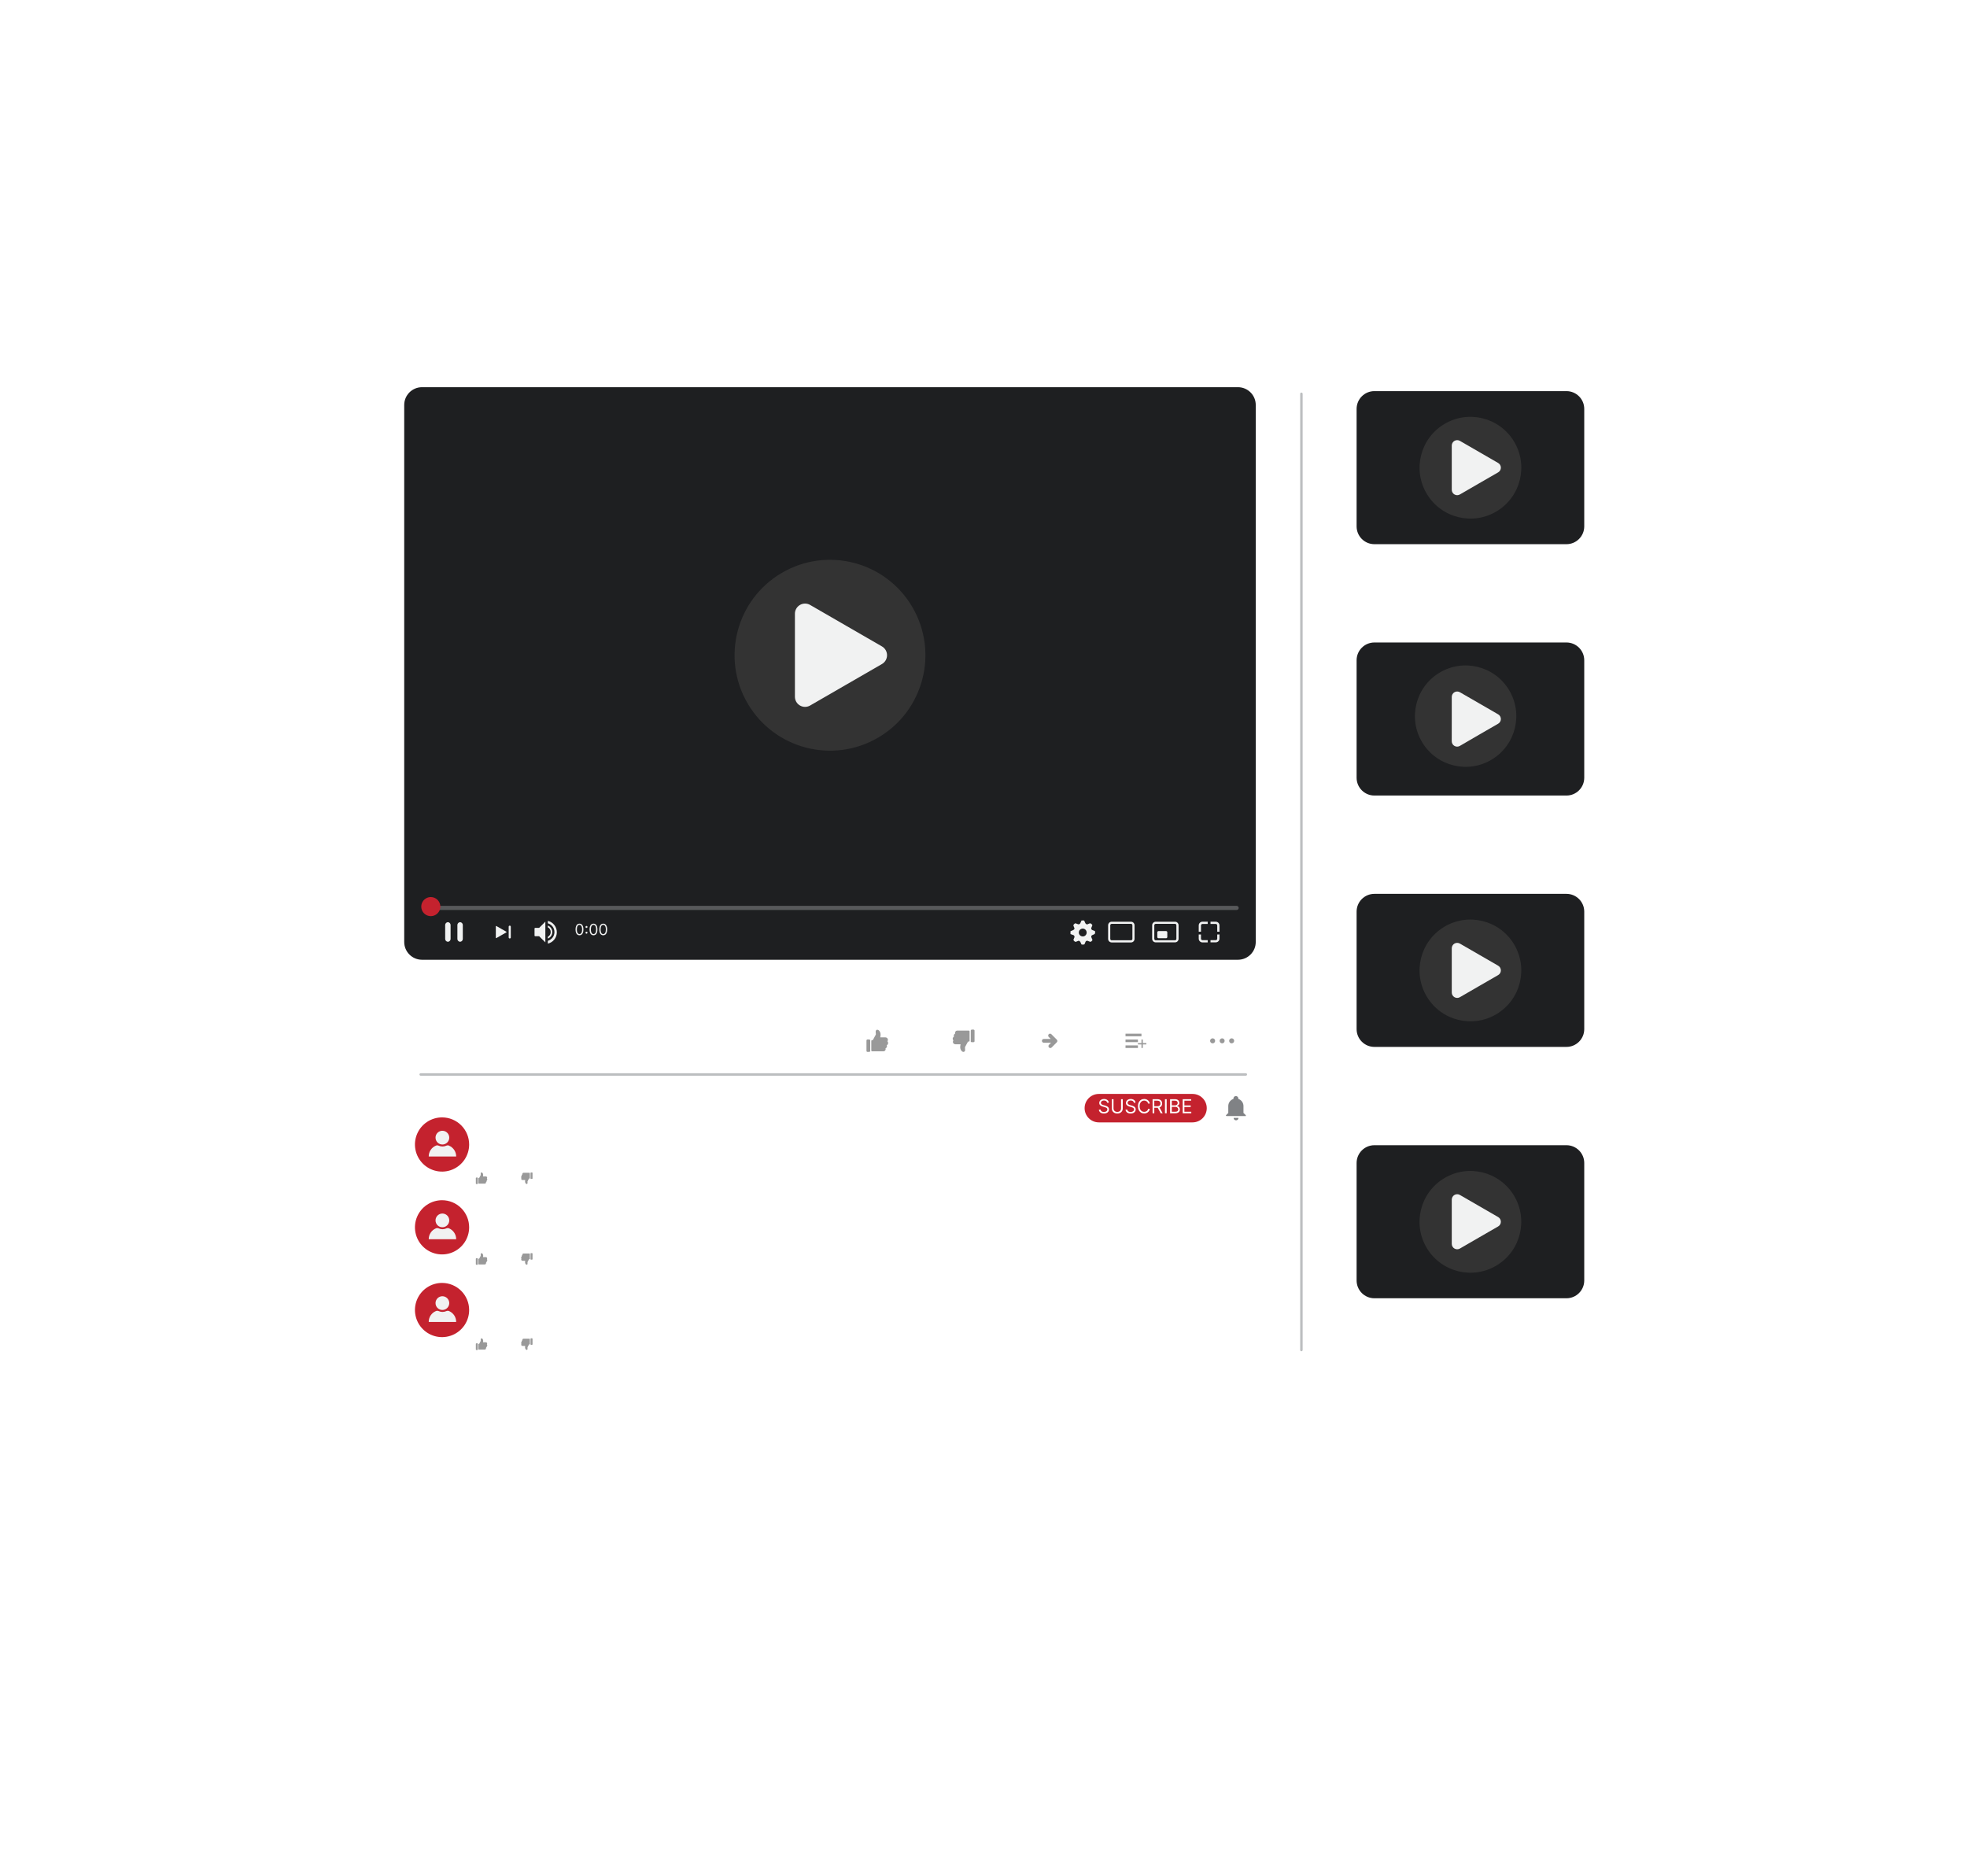 <svg width="691" height="659" viewBox="0 0 691 659" fill="none" xmlns="http://www.w3.org/2000/svg">
<g filter="url(#filter0_bd_2_1214)">
<rect x="87" y="83" width="524" height="485" rx="6" fill="white" fill-opacity="0.17" shape-rendering="crispEdges"/>
<g clip-path="url(#clip0_2_1214)">
<path d="M312 362.34C311.998 362.228 311.975 362.117 311.93 362.014C311.885 361.911 311.821 361.818 311.74 361.74C311.866 361.581 311.93 361.381 311.919 361.179C311.908 360.976 311.823 360.784 311.68 360.64C311.514 360.47 311.287 360.373 311.05 360.37H309.23L309.34 359.61C309.35 359.514 309.35 359.416 309.34 359.32C309.34 358.57 308.83 357.69 308.17 357.69H308.11C307.959 357.728 307.827 357.818 307.737 357.944C307.648 358.071 307.606 358.225 307.62 358.38L307.68 359.18C307.69 359.233 307.69 359.287 307.68 359.34C307.671 359.39 307.65 359.438 307.62 359.48L306.62 361.34H306.34C306.27 361.343 306.204 361.372 306.156 361.422C306.107 361.473 306.08 361.54 306.08 361.61V365C306.08 365.07 306.107 365.137 306.156 365.187C306.204 365.238 306.27 365.267 306.34 365.27H310.34C310.501 365.272 310.658 365.224 310.791 365.132C310.923 365.041 311.024 364.911 311.08 364.76C311.135 364.587 311.135 364.402 311.08 364.23C311.23 364.164 311.358 364.057 311.449 363.92C311.539 363.784 311.588 363.624 311.59 363.46C311.593 363.346 311.569 363.233 311.52 363.13C311.669 363.06 311.793 362.947 311.879 362.807C311.964 362.666 312.006 362.504 312 362.34Z" fill="#999999"/>
<path d="M305.71 361.41C305.698 361.326 305.656 361.249 305.592 361.194C305.527 361.139 305.445 361.109 305.36 361.11H304.74C304.647 361.11 304.558 361.147 304.493 361.212C304.427 361.278 304.39 361.367 304.39 361.46V365.13C304.39 365.223 304.427 365.312 304.493 365.377C304.558 365.443 304.647 365.48 304.74 365.48H305.36C305.453 365.48 305.542 365.443 305.608 365.377C305.673 365.312 305.71 365.223 305.71 365.13V361.41Z" fill="#999999"/>
<path d="M334.67 360.83C334.67 360.942 334.692 361.052 334.735 361.155C334.777 361.258 334.84 361.352 334.92 361.43C334.812 361.583 334.75 361.763 334.74 361.95C334.743 362.172 334.833 362.383 334.99 362.54C335.159 362.704 335.384 362.797 335.62 362.8H337.44L337.32 363.56C337.315 363.657 337.315 363.753 337.32 363.85C337.32 364.6 337.83 365.48 338.48 365.48H338.54C338.692 365.444 338.827 365.355 338.919 365.228C339.011 365.102 339.054 364.946 339.04 364.79L339 364C338.99 363.95 338.99 363.9 339 363.85C339.009 363.796 339.03 363.745 339.06 363.7L340.06 361.84H340.34C340.375 361.84 340.41 361.833 340.443 361.819C340.476 361.806 340.506 361.786 340.531 361.761C340.556 361.736 340.576 361.706 340.589 361.673C340.603 361.641 340.61 361.605 340.61 361.57V358.26C340.61 358.225 340.603 358.189 340.589 358.157C340.576 358.124 340.556 358.094 340.531 358.069C340.506 358.044 340.476 358.024 340.443 358.011C340.41 357.997 340.375 357.99 340.34 357.99H336.29C336.131 357.99 335.975 358.039 335.845 358.131C335.714 358.222 335.615 358.351 335.56 358.5C335.505 358.672 335.505 358.858 335.56 359.03C335.407 359.094 335.276 359.203 335.185 359.342C335.094 359.481 335.047 359.644 335.05 359.81C335.05 359.919 335.07 360.028 335.11 360.13C334.984 360.2 334.877 360.301 334.8 360.424C334.723 360.546 334.679 360.686 334.67 360.83Z" fill="#999999"/>
<path d="M341 361.76C341.012 361.844 341.054 361.92 341.119 361.976C341.183 362.031 341.265 362.061 341.35 362.06H342C342.093 362.06 342.182 362.023 342.247 361.957C342.313 361.892 342.35 361.803 342.35 361.71V358C342.35 357.907 342.313 357.818 342.247 357.752C342.182 357.687 342.093 357.65 342 357.65H341.38C341.287 357.65 341.198 357.687 341.133 357.752C341.067 357.818 341.03 357.907 341.03 358V361.72L341 361.76Z" fill="#999999"/>
<path d="M369.47 363.9L371.25 362.11C371.312 362.048 371.362 361.975 371.396 361.895C371.429 361.814 371.447 361.727 371.447 361.64C371.447 361.552 371.429 361.466 371.396 361.385C371.362 361.304 371.312 361.231 371.25 361.17L369.35 359.27C369.289 359.208 369.215 359.158 369.135 359.124C369.054 359.091 368.967 359.073 368.88 359.073C368.793 359.073 368.706 359.091 368.625 359.124C368.545 359.158 368.471 359.208 368.41 359.27C368.286 359.399 368.218 359.571 368.22 359.75C368.219 359.837 368.235 359.923 368.268 360.004C368.301 360.085 368.349 360.158 368.41 360.22L369.11 360.92H366.77C366.676 360.908 366.58 360.917 366.49 360.945C366.399 360.973 366.315 361.02 366.244 361.083C366.173 361.146 366.116 361.223 366.077 361.31C366.038 361.396 366.018 361.49 366.018 361.585C366.018 361.68 366.038 361.774 366.077 361.86C366.116 361.947 366.173 362.024 366.244 362.087C366.315 362.15 366.399 362.197 366.49 362.225C366.58 362.253 366.676 362.261 366.77 362.25H369.23L368.53 362.95C368.461 363.014 368.406 363.091 368.368 363.177C368.33 363.263 368.311 363.356 368.311 363.45C368.311 363.544 368.33 363.637 368.368 363.723C368.406 363.809 368.461 363.886 368.53 363.95C368.595 364.009 368.67 364.055 368.753 364.084C368.835 364.114 368.923 364.127 369.01 364.122C369.098 364.117 369.184 364.095 369.263 364.057C369.341 364.019 369.412 363.966 369.47 363.9Z" fill="#999999"/>
<path d="M400.99 359.08H395.39V359.99H400.99V359.08Z" fill="#999999"/>
<path d="M399.75 361.13H395.39V362.04H399.75V361.13Z" fill="#999999"/>
<path d="M402.71 362.37H399.75V362.85H402.71V362.37Z" fill="#999999"/>
<path d="M401.47 361.13H400.99V364.09H401.47V361.13Z" fill="#999999"/>
<path d="M399.75 363.19H395.39V364.1H399.75V363.19Z" fill="#999999"/>
<path d="M426.87 361.59C426.87 361.416 426.818 361.246 426.722 361.101C426.625 360.956 426.487 360.844 426.327 360.777C426.166 360.71 425.989 360.693 425.818 360.727C425.647 360.761 425.491 360.845 425.368 360.968C425.245 361.091 425.161 361.248 425.127 361.418C425.093 361.589 425.11 361.766 425.177 361.927C425.243 362.088 425.356 362.225 425.501 362.322C425.646 362.418 425.816 362.47 425.99 362.47C426.106 362.471 426.221 362.449 426.328 362.406C426.436 362.362 426.533 362.297 426.615 362.215C426.697 362.133 426.762 362.036 426.806 361.928C426.849 361.821 426.871 361.706 426.87 361.59Z" fill="#999999"/>
<path d="M430.21 361.59C430.21 361.357 430.117 361.133 429.952 360.968C429.787 360.803 429.563 360.71 429.33 360.71C429.097 360.71 428.873 360.803 428.708 360.968C428.543 361.133 428.45 361.357 428.45 361.59C428.45 361.823 428.543 362.047 428.708 362.212C428.873 362.377 429.097 362.47 429.33 362.47C429.563 362.47 429.787 362.377 429.952 362.212C430.117 362.047 430.21 361.823 430.21 361.59Z" fill="#999999"/>
<path d="M433.56 361.59C433.56 361.416 433.508 361.246 433.412 361.101C433.315 360.956 433.178 360.844 433.017 360.777C432.856 360.71 432.679 360.693 432.508 360.727C432.338 360.761 432.181 360.845 432.058 360.968C431.935 361.091 431.851 361.248 431.817 361.418C431.783 361.589 431.8 361.766 431.867 361.927C431.934 362.088 432.046 362.225 432.191 362.322C432.336 362.418 432.506 362.47 432.68 362.47C432.913 362.47 433.137 362.377 433.302 362.212C433.467 362.047 433.56 361.823 433.56 361.59Z" fill="#999999"/>
<path d="M325.99 357.53H314.69C313.884 357.53 313.23 358.184 313.23 358.99V364.17C313.23 364.976 313.884 365.63 314.69 365.63H325.99C326.796 365.63 327.45 364.976 327.45 364.17V358.99C327.45 358.184 326.796 357.53 325.99 357.53Z" fill="#ffffff"/>
<path d="M356.72 357.53H345.42C344.614 357.53 343.96 358.184 343.96 358.99V364.17C343.96 364.976 344.614 365.63 345.42 365.63H356.72C357.526 365.63 358.18 364.976 358.18 364.17V358.99C358.18 358.184 357.526 357.53 356.72 357.53Z" fill="#ffffff"/>
<path d="M387.45 357.53H376.15C375.344 357.53 374.69 358.184 374.69 358.99V364.17C374.69 364.976 375.344 365.63 376.15 365.63H387.45C388.256 365.63 388.91 364.976 388.91 364.17V358.99C388.91 358.184 388.256 357.53 387.45 357.53Z" fill="#ffffff"/>
<path d="M418.19 357.53H406.89C406.084 357.53 405.43 358.184 405.43 358.99V364.17C405.43 364.976 406.084 365.63 406.89 365.63H418.19C418.996 365.63 419.65 364.976 419.65 364.17V358.99C419.65 358.184 418.996 357.53 418.19 357.53Z" fill="#ffffff"/>
<path d="M437.66 373.83H147.78C147.666 373.83 147.557 373.785 147.476 373.704C147.395 373.623 147.35 373.514 147.35 373.4C147.35 373.286 147.395 373.177 147.476 373.096C147.557 373.015 147.666 372.97 147.78 372.97H437.66C437.774 372.97 437.884 373.015 437.964 373.096C438.045 373.177 438.09 373.286 438.09 373.4C438.09 373.514 438.045 373.623 437.964 373.704C437.884 373.785 437.774 373.83 437.66 373.83Z" fill="#BCBEC0"/>
<path d="M418.94 380.24H386.01C383.254 380.24 381.02 382.474 381.02 385.23V385.24C381.02 387.996 383.254 390.23 386.01 390.23H418.94C421.696 390.23 423.93 387.996 423.93 385.24V385.23C423.93 382.474 421.696 380.24 418.94 380.24Z" fill="#C4222E"/>
<path d="M388.944 383.321C388.915 383.076 388.797 382.886 388.591 382.751C388.385 382.616 388.132 382.548 387.833 382.548C387.614 382.548 387.422 382.584 387.258 382.654C387.095 382.725 386.968 382.823 386.877 382.947C386.786 383.071 386.741 383.211 386.741 383.369C386.741 383.501 386.773 383.615 386.835 383.71C386.9 383.803 386.982 383.881 387.082 383.944C387.182 384.005 387.286 384.056 387.396 384.096C387.505 384.135 387.606 384.166 387.698 384.19L388.2 384.325C388.329 384.359 388.472 384.406 388.63 384.466C388.789 384.525 388.941 384.606 389.086 384.709C389.233 384.811 389.353 384.941 389.448 385.101C389.543 385.26 389.591 385.456 389.591 385.687C389.591 385.955 389.521 386.196 389.381 386.412C389.242 386.628 389.039 386.799 388.772 386.926C388.506 387.053 388.184 387.117 387.804 387.117C387.45 387.117 387.143 387.06 386.884 386.946C386.626 386.831 386.423 386.672 386.275 386.467C386.129 386.263 386.046 386.025 386.027 385.755H386.645C386.661 385.942 386.724 386.096 386.833 386.219C386.944 386.339 387.084 386.43 387.253 386.489C387.424 386.547 387.607 386.576 387.804 386.576C388.032 386.576 388.238 386.539 388.42 386.465C388.601 386.389 388.746 386.285 388.852 386.151C388.958 386.016 389.011 385.858 389.011 385.678C389.011 385.514 388.965 385.38 388.874 385.277C388.782 385.174 388.661 385.09 388.511 385.026C388.362 384.961 388.2 384.905 388.026 384.857L387.417 384.683C387.031 384.572 386.725 384.413 386.5 384.207C386.274 384.001 386.162 383.731 386.162 383.398C386.162 383.121 386.237 382.88 386.386 382.674C386.538 382.466 386.74 382.305 386.995 382.191C387.251 382.075 387.537 382.017 387.852 382.017C388.171 382.017 388.454 382.074 388.702 382.188C388.95 382.301 389.146 382.456 389.291 382.652C389.438 382.848 389.515 383.071 389.523 383.321H388.944ZM393.821 382.085H394.42V385.359C394.42 385.697 394.34 385.999 394.181 386.265C394.023 386.529 393.8 386.737 393.512 386.89C393.224 387.041 392.885 387.117 392.497 387.117C392.11 387.117 391.771 387.041 391.483 386.89C391.195 386.737 390.971 386.529 390.812 386.265C390.654 385.999 390.575 385.697 390.575 385.359V382.085H391.174V385.311C391.174 385.552 391.227 385.767 391.334 385.955C391.44 386.142 391.591 386.289 391.788 386.397C391.986 386.504 392.222 386.557 392.497 386.557C392.773 386.557 393.009 386.504 393.207 386.397C393.405 386.289 393.557 386.142 393.661 385.955C393.768 385.767 393.821 385.552 393.821 385.311V382.085ZM398.32 383.321C398.291 383.076 398.174 382.886 397.968 382.751C397.761 382.616 397.509 382.548 397.209 382.548C396.99 382.548 396.799 382.584 396.635 382.654C396.472 382.725 396.345 382.823 396.253 382.947C396.163 383.071 396.118 383.211 396.118 383.369C396.118 383.501 396.149 383.615 396.212 383.71C396.276 383.803 396.359 383.881 396.458 383.944C396.558 384.005 396.663 384.056 396.772 384.096C396.882 384.135 396.982 384.166 397.074 384.19L397.576 384.325C397.705 384.359 397.848 384.406 398.006 384.466C398.166 384.525 398.318 384.606 398.463 384.709C398.609 384.811 398.73 384.941 398.825 385.101C398.92 385.26 398.967 385.456 398.967 385.687C398.967 385.955 398.897 386.196 398.757 386.412C398.619 386.628 398.416 386.799 398.149 386.926C397.883 387.053 397.56 387.117 397.18 387.117C396.826 387.117 396.519 387.06 396.26 386.946C396.003 386.831 395.8 386.672 395.652 386.467C395.505 386.263 395.422 386.025 395.403 385.755H396.021C396.037 385.942 396.1 386.096 396.21 386.219C396.321 386.339 396.461 386.43 396.63 386.489C396.8 386.547 396.984 386.576 397.18 386.576C397.409 386.576 397.614 386.539 397.796 386.465C397.978 386.389 398.122 386.285 398.228 386.151C398.335 386.016 398.388 385.858 398.388 385.678C398.388 385.514 398.342 385.38 398.25 385.277C398.158 385.174 398.038 385.09 397.888 385.026C397.738 384.961 397.576 384.905 397.402 384.857L396.794 384.683C396.408 384.572 396.102 384.413 395.876 384.207C395.651 384.001 395.538 383.731 395.538 383.398C395.538 383.121 395.613 382.88 395.763 382.674C395.914 382.466 396.117 382.305 396.371 382.191C396.627 382.075 396.913 382.017 397.229 382.017C397.547 382.017 397.831 382.074 398.079 382.188C398.327 382.301 398.523 382.456 398.668 382.652C398.814 382.848 398.892 383.071 398.9 383.321H398.32ZM403.931 383.63H403.333C403.297 383.458 403.235 383.306 403.147 383.176C403.06 383.046 402.953 382.936 402.828 382.848C402.704 382.757 402.566 382.69 402.415 382.645C402.264 382.6 402.106 382.577 401.942 382.577C401.642 382.577 401.371 382.653 401.128 382.804C400.886 382.956 400.694 383.178 400.551 383.473C400.409 383.768 400.338 384.129 400.338 384.557C400.338 384.986 400.409 385.347 400.551 385.642C400.694 385.936 400.886 386.159 401.128 386.31C401.371 386.462 401.642 386.537 401.942 386.537C402.106 386.537 402.264 386.515 402.415 386.47C402.566 386.425 402.704 386.358 402.828 386.269C402.953 386.179 403.06 386.069 403.147 385.939C403.235 385.807 403.297 385.655 403.333 385.485H403.931C403.886 385.737 403.804 385.964 403.685 386.163C403.566 386.363 403.418 386.533 403.241 386.673C403.064 386.811 402.865 386.917 402.644 386.989C402.425 387.061 402.191 387.098 401.942 387.098C401.52 387.098 401.145 386.995 400.816 386.789C400.488 386.582 400.23 386.289 400.041 385.91C399.853 385.53 399.759 385.079 399.759 384.557C399.759 384.036 399.853 383.585 400.041 383.205C400.23 382.825 400.488 382.532 400.816 382.326C401.145 382.12 401.52 382.017 401.942 382.017C402.191 382.017 402.425 382.053 402.644 382.126C402.865 382.198 403.064 382.304 403.241 382.444C403.418 382.583 403.566 382.752 403.685 382.951C403.804 383.149 403.886 383.376 403.931 383.63ZM404.899 387.03V382.085H406.57C406.957 382.085 407.274 382.151 407.522 382.283C407.77 382.413 407.953 382.592 408.072 382.821C408.191 383.05 408.251 383.31 408.251 383.601C408.251 383.892 408.191 384.151 408.072 384.376C407.953 384.602 407.77 384.779 407.524 384.907C407.278 385.035 406.963 385.098 406.58 385.098H405.228V384.557H406.561C406.825 384.557 407.037 384.519 407.198 384.441C407.361 384.364 407.478 384.255 407.551 384.113C407.625 383.97 407.662 383.799 407.662 383.601C407.662 383.403 407.625 383.23 407.551 383.082C407.477 382.934 407.358 382.819 407.196 382.739C407.033 382.657 406.818 382.616 406.551 382.616H405.498V387.03H404.899ZM407.227 384.808L408.444 387.03H407.749L406.551 384.808H407.227ZM409.848 382.085V387.03H409.249V382.085H409.848ZM411.048 387.03V382.085H412.777C413.122 382.085 413.406 382.144 413.63 382.263C413.854 382.381 414.02 382.539 414.13 382.739C414.239 382.937 414.294 383.157 414.294 383.398C414.294 383.611 414.256 383.786 414.18 383.925C414.106 384.063 414.008 384.173 413.886 384.253C413.765 384.334 413.634 384.393 413.492 384.432V384.48C413.643 384.49 413.796 384.543 413.949 384.639C414.101 384.736 414.229 384.874 414.332 385.055C414.435 385.235 414.487 385.456 414.487 385.716C414.487 385.964 414.431 386.187 414.318 386.385C414.205 386.583 414.027 386.74 413.784 386.856C413.541 386.972 413.225 387.03 412.835 387.03H411.048ZM411.647 386.499H412.835C413.227 386.499 413.504 386.423 413.668 386.272C413.834 386.119 413.917 385.934 413.917 385.716C413.917 385.549 413.874 385.394 413.789 385.253C413.704 385.109 413.582 384.995 413.425 384.91C413.267 384.823 413.08 384.779 412.864 384.779H411.647V386.499ZM411.647 384.258H412.758C412.938 384.258 413.101 384.222 413.246 384.152C413.392 384.081 413.508 383.981 413.594 383.852C413.68 383.723 413.724 383.572 413.724 383.398C413.724 383.181 413.648 382.997 413.497 382.845C413.346 382.692 413.106 382.616 412.777 382.616H411.647V384.258ZM415.471 387.03V382.085H418.456V382.616H416.07V384.287H418.301V384.818H416.07V386.499H418.494V387.03H415.471Z" fill="white"/>
<path d="M437.6 387.68L436.9 386.98H436.83V384.48C436.828 383.927 436.652 383.389 436.327 382.943C436.003 382.496 435.545 382.162 435.02 381.99C435.025 381.943 435.025 381.897 435.02 381.85C435.02 381.622 434.929 381.403 434.768 381.242C434.607 381.081 434.388 380.99 434.16 380.99C433.932 380.99 433.713 381.081 433.552 381.242C433.391 381.403 433.3 381.622 433.3 381.85C433.295 381.897 433.295 381.943 433.3 381.99C432.775 382.162 432.318 382.496 431.993 382.943C431.668 383.389 431.492 383.927 431.49 384.48V386.98C431.49 386.98 431.44 386.98 431.43 386.98L430.72 387.68C430.695 387.706 430.678 387.74 430.672 387.775C430.665 387.811 430.669 387.848 430.682 387.882C430.696 387.915 430.719 387.944 430.749 387.965C430.779 387.986 430.814 387.998 430.85 388H437.35C437.393 388.033 437.446 388.048 437.5 388.042C437.553 388.035 437.602 388.007 437.635 387.965C437.668 387.923 437.683 387.869 437.677 387.815C437.67 387.762 437.643 387.713 437.6 387.68Z" fill="#808285"/>
<path d="M434.22 388.65H433.36C433.36 388.878 433.45 389.097 433.612 389.258C433.773 389.419 433.992 389.51 434.22 389.51C434.448 389.51 434.667 389.419 434.828 389.258C434.989 389.097 435.08 388.878 435.08 388.65H434.22Z" fill="#808285"/>
<path d="M271.36 343.32H148.79C147.995 343.32 147.35 343.965 147.35 344.76V350.81C147.35 351.605 147.995 352.25 148.79 352.25H271.36C272.155 352.25 272.8 351.605 272.8 350.81V344.76C272.8 343.965 272.155 343.32 271.36 343.32Z" fill="#ffffff"/>
<path d="M226.6 357.26H148.79C147.995 357.26 147.35 357.905 147.35 358.7V364.75C147.35 365.545 147.995 366.19 148.79 366.19H226.6C227.395 366.19 228.04 365.545 228.04 364.75V358.7C228.04 357.905 227.395 357.26 226.6 357.26Z" fill="#ffffff"/>
<path d="M434.89 132H148.25C144.798 132 142 134.798 142 138.25V326.86C142 330.312 144.798 333.11 148.25 333.11H434.89C438.342 333.11 441.14 330.312 441.14 326.86V138.25C441.14 134.798 438.342 132 434.89 132Z" fill="#1E1F21"/>
<path d="M308.518 255.072C324.491 245.713 329.851 225.177 320.492 209.205C311.132 193.233 290.596 187.872 274.624 197.232C258.652 206.591 253.291 227.127 262.651 243.099C272.011 259.071 292.546 264.432 308.518 255.072Z" fill="#333333"/>
<path d="M279.25 226.14V211.57C279.249 210.944 279.412 210.33 279.724 209.787C280.036 209.245 280.486 208.795 281.027 208.482C281.568 208.168 282.183 208.003 282.808 208.003C283.434 208.003 284.048 208.167 284.59 208.48L297.21 215.77L309.84 223.06C310.38 223.374 310.827 223.824 311.138 224.366C311.45 224.907 311.613 225.52 311.613 226.145C311.613 226.769 311.45 227.383 311.138 227.924C310.827 228.465 310.38 228.916 309.84 229.23L297.21 236.52L284.59 243.81C284.048 244.123 283.434 244.287 282.808 244.287C282.183 244.287 281.568 244.121 281.027 243.808C280.486 243.495 280.036 243.044 279.724 242.502C279.412 241.96 279.249 241.345 279.25 240.72V226.14Z" fill="#F1F2F2"/>
<path d="M434.42 315.63H150.07C149.974 315.63 149.879 315.611 149.79 315.574C149.702 315.538 149.621 315.484 149.554 315.416C149.486 315.348 149.432 315.268 149.395 315.179C149.359 315.091 149.34 314.996 149.34 314.9C149.342 314.708 149.421 314.525 149.557 314.39C149.694 314.255 149.878 314.18 150.07 314.18H434.42C434.612 314.18 434.796 314.255 434.933 314.39C435.069 314.525 435.147 314.708 435.15 314.9C435.15 314.996 435.131 315.091 435.094 315.179C435.058 315.268 435.004 315.348 434.936 315.416C434.868 315.484 434.788 315.538 434.699 315.574C434.611 315.611 434.516 315.63 434.42 315.63Z" fill="#58595B"/>
<path d="M203.569 324.514C203.277 324.514 203.027 324.435 202.821 324.275C202.615 324.115 202.458 323.882 202.349 323.578C202.241 323.272 202.186 322.903 202.186 322.471C202.186 322.041 202.241 321.674 202.349 321.369C202.459 321.064 202.617 320.831 202.823 320.67C203.031 320.508 203.279 320.427 203.569 320.427C203.859 320.427 204.107 320.508 204.313 320.67C204.52 320.831 204.678 321.064 204.787 321.369C204.897 321.674 204.952 322.041 204.952 322.471C204.952 322.903 204.898 323.272 204.789 323.578C204.68 323.882 204.523 324.115 204.317 324.275C204.111 324.435 203.862 324.514 203.569 324.514ZM203.569 324.087C203.859 324.087 204.085 323.947 204.245 323.667C204.406 323.388 204.486 322.989 204.486 322.471C204.486 322.126 204.449 321.833 204.375 321.591C204.303 321.349 204.198 321.164 204.061 321.037C203.925 320.91 203.761 320.847 203.569 320.847C203.282 320.847 203.057 320.989 202.895 321.272C202.733 321.555 202.652 321.954 202.652 322.471C202.652 322.815 202.689 323.108 202.761 323.349C202.834 323.59 202.938 323.773 203.074 323.899C203.211 324.024 203.376 324.087 203.569 324.087ZM206.032 323.951C205.936 323.951 205.854 323.917 205.786 323.848C205.717 323.779 205.683 323.697 205.683 323.601C205.683 323.506 205.717 323.423 205.786 323.355C205.854 323.286 205.936 323.252 206.032 323.252C206.128 323.252 206.21 323.286 206.279 323.355C206.348 323.423 206.382 323.506 206.382 323.601C206.382 323.665 206.366 323.723 206.333 323.776C206.302 323.829 206.26 323.872 206.207 323.904C206.155 323.935 206.097 323.951 206.032 323.951ZM206.032 321.939C205.936 321.939 205.854 321.904 205.786 321.836C205.717 321.767 205.683 321.685 205.683 321.589C205.683 321.493 205.717 321.411 205.786 321.342C205.854 321.274 205.936 321.239 206.032 321.239C206.128 321.239 206.21 321.274 206.279 321.342C206.348 321.411 206.382 321.493 206.382 321.589C206.382 321.652 206.366 321.711 206.333 321.764C206.302 321.817 206.26 321.86 206.207 321.892C206.155 321.923 206.097 321.939 206.032 321.939ZM208.494 324.514C208.202 324.514 207.952 324.435 207.747 324.275C207.541 324.115 207.383 323.882 207.275 323.578C207.166 323.272 207.111 322.903 207.111 322.471C207.111 322.041 207.166 321.674 207.275 321.369C207.385 321.064 207.543 320.831 207.748 320.67C207.956 320.508 208.204 320.427 208.494 320.427C208.784 320.427 209.032 320.508 209.238 320.67C209.446 320.831 209.604 321.064 209.712 321.369C209.822 321.674 209.877 322.041 209.877 322.471C209.877 322.903 209.823 323.272 209.714 323.578C209.605 323.882 209.448 324.115 209.242 324.275C209.036 324.435 208.787 324.514 208.494 324.514ZM208.494 324.087C208.784 324.087 209.01 323.947 209.17 323.667C209.331 323.388 209.411 322.989 209.411 322.471C209.411 322.126 209.374 321.833 209.301 321.591C209.228 321.349 209.123 321.164 208.986 321.037C208.85 320.91 208.686 320.847 208.494 320.847C208.207 320.847 207.982 320.989 207.82 321.272C207.658 321.555 207.578 321.954 207.578 322.471C207.578 322.815 207.614 323.108 207.686 323.349C207.759 323.59 207.863 323.773 207.999 323.899C208.136 324.024 208.301 324.087 208.494 324.087ZM211.913 324.514C211.62 324.514 211.371 324.435 211.165 324.275C210.959 324.115 210.802 323.882 210.693 323.578C210.584 323.272 210.53 322.903 210.53 322.471C210.53 322.041 210.584 321.674 210.693 321.369C210.803 321.064 210.961 320.831 211.167 320.67C211.374 320.508 211.623 320.427 211.913 320.427C212.203 320.427 212.451 320.508 212.657 320.67C212.864 320.831 213.022 321.064 213.131 321.369C213.241 321.674 213.296 322.041 213.296 322.471C213.296 322.903 213.242 323.272 213.133 323.578C213.024 323.882 212.867 324.115 212.661 324.275C212.455 324.435 212.206 324.514 211.913 324.514ZM211.913 324.087C212.203 324.087 212.429 323.947 212.589 323.667C212.75 323.388 212.83 322.989 212.83 322.471C212.83 322.126 212.793 321.833 212.719 321.591C212.647 321.349 212.542 321.164 212.405 321.037C212.269 320.91 212.105 320.847 211.913 320.847C211.626 320.847 211.401 320.989 211.239 321.272C211.077 321.555 210.996 321.954 210.996 322.471C210.996 322.815 211.033 323.108 211.105 323.349C211.178 323.59 211.282 323.773 211.418 323.899C211.555 324.024 211.72 324.087 211.913 324.087Z" fill="#F1F2F2"/>
<path d="M409.64 323.04H406.98C406.743 323.04 406.55 323.233 406.55 323.47V325.12C406.55 325.358 406.743 325.55 406.98 325.55H409.64C409.878 325.55 410.07 325.358 410.07 325.12V323.47C410.07 323.233 409.878 323.04 409.64 323.04Z" fill="#F1F2F2"/>
<path d="M397.3 320.49C397.367 320.489 397.433 320.501 397.494 320.525C397.556 320.55 397.613 320.586 397.66 320.633C397.708 320.679 397.745 320.735 397.771 320.796C397.797 320.858 397.81 320.924 397.81 320.99V325.77C397.81 325.837 397.797 325.902 397.771 325.964C397.745 326.025 397.708 326.081 397.66 326.127C397.613 326.174 397.556 326.21 397.494 326.235C397.433 326.259 397.367 326.271 397.3 326.27H390.53C390.397 326.27 390.27 326.217 390.176 326.124C390.083 326.03 390.03 325.903 390.03 325.77V321C390.03 320.867 390.083 320.74 390.176 320.646C390.27 320.553 390.397 320.5 390.53 320.5H397.3M397.3 319.75H390.53C390.199 319.75 389.881 319.882 389.646 320.116C389.412 320.351 389.28 320.669 389.28 321V325.78C389.28 326.112 389.412 326.429 389.646 326.664C389.881 326.898 390.199 327.03 390.53 327.03H397.3C397.465 327.031 397.629 327 397.781 326.938C397.934 326.876 398.073 326.784 398.19 326.667C398.308 326.551 398.4 326.413 398.464 326.261C398.527 326.108 398.56 325.945 398.56 325.78V321C398.56 320.835 398.527 320.672 398.464 320.519C398.4 320.367 398.308 320.229 398.19 320.113C398.073 319.996 397.934 319.905 397.781 319.842C397.629 319.78 397.465 319.749 397.3 319.75Z" fill="#F1F2F2"/>
<path d="M412.75 320.49C412.816 320.489 412.883 320.501 412.944 320.525C413.006 320.55 413.063 320.586 413.11 320.633C413.158 320.679 413.195 320.735 413.221 320.796C413.247 320.858 413.26 320.924 413.26 320.99V325.77C413.26 325.837 413.247 325.902 413.221 325.964C413.195 326.025 413.158 326.081 413.11 326.127C413.063 326.174 413.006 326.21 412.944 326.235C412.883 326.259 412.816 326.271 412.75 326.27H406C405.867 326.27 405.74 326.217 405.646 326.124C405.553 326.03 405.5 325.903 405.5 325.77V321C405.5 320.867 405.553 320.74 405.646 320.646C405.74 320.553 405.867 320.5 406 320.5H412.77M412.77 319.75H406C405.668 319.75 405.351 319.882 405.116 320.116C404.882 320.351 404.75 320.669 404.75 321V325.78C404.758 326.106 404.893 326.417 405.127 326.645C405.36 326.873 405.674 327 406 327H412.77C412.935 327.001 413.099 326.97 413.251 326.908C413.404 326.846 413.543 326.754 413.66 326.637C413.778 326.521 413.87 326.383 413.934 326.231C413.997 326.078 414.03 325.915 414.03 325.75V321C414.03 320.835 413.997 320.672 413.934 320.519C413.87 320.367 413.778 320.229 413.66 320.113C413.543 319.996 413.404 319.905 413.251 319.842C413.099 319.78 412.935 319.749 412.77 319.75Z" fill="#F1F2F2"/>
<path d="M421.9 323.25V321.06C421.9 320.919 421.956 320.785 422.055 320.685C422.155 320.586 422.289 320.53 422.43 320.53H424.26V319.74H422.43C422.08 319.74 421.744 319.879 421.496 320.127C421.249 320.374 421.11 320.71 421.11 321.06V323.25H421.9Z" fill="#F1F2F2"/>
<path d="M425.25 320.53H427.08C427.221 320.53 427.355 320.586 427.455 320.685C427.554 320.785 427.61 320.919 427.61 321.06V323.25H428.4V321.06C428.4 320.71 428.261 320.374 428.013 320.127C427.766 319.879 427.43 319.74 427.08 319.74H425.25V320.53Z" fill="#F1F2F2"/>
<path d="M427.61 324.24V325.7C427.61 325.841 427.554 325.975 427.455 326.075C427.355 326.174 427.221 326.23 427.08 326.23H425.25V327H427.08C427.43 327 427.766 326.861 428.013 326.613C428.261 326.366 428.4 326.03 428.4 325.68V324.22L427.61 324.24Z" fill="#F1F2F2"/>
<path d="M424.26 326.23H422.43C422.289 326.23 422.155 326.174 422.055 326.075C421.956 325.975 421.9 325.841 421.9 325.7V324.24H421.11V325.7C421.11 326.05 421.249 326.386 421.496 326.633C421.744 326.881 422.08 327.02 422.43 327.02H424.26V326.23Z" fill="#F1F2F2"/>
<path d="M174.18 323.38V321.38C174.18 321.357 174.186 321.334 174.198 321.314C174.21 321.293 174.227 321.277 174.247 321.266C174.268 321.254 174.291 321.249 174.314 321.25C174.338 321.25 174.36 321.257 174.38 321.27L176.13 322.27L177.89 323.27C177.909 323.282 177.924 323.298 177.934 323.317C177.945 323.336 177.951 323.358 177.951 323.38C177.951 323.402 177.945 323.424 177.934 323.443C177.924 323.462 177.909 323.478 177.89 323.49L176.13 324.49L174.38 325.49C174.36 325.503 174.338 325.51 174.314 325.51C174.291 325.511 174.268 325.506 174.247 325.494C174.227 325.483 174.21 325.467 174.198 325.446C174.186 325.426 174.18 325.403 174.18 325.38V323.38Z" fill="#F1F2F2"/>
<path d="M189.4 321.91H188C187.942 321.91 187.886 321.933 187.844 321.974C187.803 322.016 187.78 322.072 187.78 322.13V324.63C187.78 324.688 187.803 324.744 187.844 324.786C187.886 324.827 187.942 324.85 188 324.85H189.4L191.58 327V319.72L189.4 321.91Z" fill="#F1F2F2"/>
<path d="M179.07 325.63C179.021 325.631 178.972 325.623 178.927 325.605C178.881 325.587 178.84 325.559 178.805 325.525C178.771 325.49 178.743 325.449 178.725 325.403C178.707 325.358 178.698 325.309 178.7 325.26V321.5C178.698 321.451 178.707 321.402 178.725 321.357C178.743 321.311 178.771 321.27 178.805 321.235C178.84 321.201 178.881 321.173 178.927 321.155C178.972 321.137 179.021 321.129 179.07 321.13C179.119 321.129 179.168 321.137 179.213 321.155C179.259 321.173 179.3 321.201 179.335 321.235C179.369 321.27 179.396 321.311 179.414 321.357C179.433 321.402 179.441 321.451 179.44 321.5V325.26C179.441 325.309 179.433 325.358 179.414 325.403C179.396 325.449 179.369 325.49 179.335 325.525C179.3 325.559 179.259 325.587 179.213 325.605C179.168 325.623 179.119 325.631 179.07 325.63Z" fill="#F1F2F2"/>
<path d="M192.45 321.1V321.71C192.756 321.868 193.013 322.108 193.192 322.403C193.372 322.697 193.467 323.035 193.467 323.38C193.467 323.725 193.372 324.063 193.192 324.358C193.013 324.652 192.756 324.892 192.45 325.05V325.66C192.912 325.484 193.31 325.172 193.59 324.764C193.871 324.357 194.021 323.875 194.021 323.38C194.021 322.886 193.871 322.403 193.59 321.996C193.31 321.589 192.912 321.276 192.45 321.1Z" fill="#F1F2F2"/>
<path d="M192.45 319.36V320.31C193.119 320.499 193.708 320.901 194.127 321.455C194.546 322.009 194.773 322.685 194.773 323.38C194.773 324.075 194.546 324.751 194.127 325.305C193.708 325.859 193.119 326.261 192.45 326.45V327.45C193.351 327.237 194.154 326.727 194.728 326.001C195.303 325.275 195.615 324.376 195.615 323.45C195.615 322.524 195.303 321.626 194.728 320.9C194.154 320.174 193.351 319.663 192.45 319.45V319.36Z" fill="#F1F2F2"/>
<path d="M157.34 326.8C157.084 326.787 156.842 326.676 156.665 326.49C156.488 326.304 156.39 326.057 156.39 325.8V320.86C156.402 320.612 156.506 320.377 156.682 320.202C156.857 320.026 157.092 319.922 157.34 319.91C157.588 319.922 157.823 320.026 157.998 320.202C158.174 320.377 158.278 320.612 158.29 320.86V325.8C158.29 326.057 158.192 326.304 158.015 326.49C157.838 326.676 157.597 326.787 157.34 326.8Z" fill="#F1F2F2"/>
<path d="M161.63 326.8C161.373 326.787 161.132 326.676 160.955 326.49C160.778 326.304 160.68 326.057 160.68 325.8V320.86C160.692 320.612 160.796 320.377 160.972 320.202C161.147 320.026 161.382 319.922 161.63 319.91C161.878 319.922 162.113 320.026 162.288 320.202C162.464 320.377 162.568 320.612 162.58 320.86V325.8C162.58 326.057 162.482 326.304 162.305 326.49C162.128 326.676 161.886 326.787 161.63 326.8Z" fill="#F1F2F2"/>
<path d="M154.69 314.44C154.69 315.103 154.494 315.75 154.125 316.301C153.757 316.852 153.234 317.282 152.622 317.535C152.01 317.789 151.336 317.855 150.686 317.726C150.037 317.596 149.44 317.277 148.971 316.809C148.503 316.34 148.184 315.743 148.054 315.094C147.925 314.444 147.991 313.77 148.245 313.158C148.499 312.546 148.928 312.023 149.479 311.655C150.03 311.287 150.677 311.09 151.34 311.09C152.228 311.09 153.081 311.443 153.709 312.071C154.337 312.7 154.69 313.552 154.69 314.44Z" fill="#C4222E"/>
<path d="M376.06 324.09V323.09C376.38 322.95 376.71 322.83 377.06 322.67C377.176 322.599 377.278 322.508 377.36 322.4C377.57 322.14 377.41 321.9 377.3 321.66C376.97 320.93 376.97 320.92 377.55 320.4C377.6 320.365 377.657 320.34 377.718 320.328C377.778 320.316 377.84 320.317 377.9 320.33C378.18 320.41 378.45 320.54 378.73 320.64C378.873 320.68 379.025 320.67 379.161 320.612C379.298 320.554 379.41 320.451 379.48 320.32C379.63 319.98 379.79 319.64 379.94 319.32H380.86C380.99 319.61 381.14 319.9 381.25 320.2C381.285 320.302 381.343 320.395 381.419 320.471C381.496 320.547 381.588 320.605 381.69 320.64C381.97 320.77 382.17 320.59 382.38 320.5C383.08 320.22 383.07 320.22 383.61 320.73C383.668 320.777 383.708 320.842 383.725 320.914C383.741 320.987 383.732 321.063 383.7 321.13C383.59 321.38 383.49 321.64 383.38 321.9C383.331 322.047 383.338 322.206 383.399 322.348C383.459 322.49 383.57 322.604 383.71 322.67L384.51 322.98C384.573 322.996 384.627 323.035 384.664 323.088C384.701 323.141 384.717 323.206 384.71 323.27C384.71 324.03 384.71 324.03 384.01 324.33L383.82 324.41C383.723 324.432 383.632 324.477 383.557 324.542C383.481 324.607 383.422 324.689 383.386 324.782C383.349 324.875 383.336 324.975 383.347 325.074C383.358 325.173 383.394 325.268 383.45 325.35C383.55 325.57 383.65 325.8 383.73 326.03C383.75 326.072 383.76 326.118 383.76 326.165C383.76 326.212 383.75 326.258 383.73 326.3C383.19 326.91 383.19 326.91 382.44 326.61L382.28 326.54C382.191 326.48 382.089 326.443 381.983 326.433C381.877 326.422 381.769 326.437 381.671 326.478C381.572 326.518 381.484 326.583 381.416 326.665C381.348 326.747 381.301 326.845 381.28 326.95C381.19 327.17 381.11 327.4 381 327.61C380.972 327.653 380.935 327.689 380.892 327.716C380.849 327.744 380.801 327.762 380.75 327.77C379.75 327.77 380.04 327.97 379.63 327.08C379.599 326.997 379.563 326.917 379.52 326.84C379.437 326.728 379.339 326.627 379.23 326.54C378.95 326.32 378.7 326.54 378.46 326.61C377.73 326.92 377.73 326.92 377.2 326.36C377.163 326.313 377.136 326.258 377.122 326.199C377.108 326.14 377.108 326.079 377.12 326.02C377.21 325.74 377.34 325.47 377.45 325.2C377.485 325.06 377.473 324.912 377.415 324.78C377.357 324.648 377.257 324.539 377.13 324.47L376.06 324.09ZM381.74 323.58C381.748 323.306 381.674 323.036 381.528 322.804C381.382 322.572 381.169 322.389 380.919 322.278C380.668 322.167 380.39 322.133 380.12 322.181C379.85 322.229 379.6 322.356 379.403 322.547C379.205 322.737 379.069 322.982 379.012 323.25C378.954 323.518 378.977 323.797 379.079 324.052C379.181 324.306 379.356 324.525 379.582 324.68C379.809 324.834 380.076 324.918 380.35 324.92C380.53 324.924 380.708 324.892 380.875 324.827C381.042 324.762 381.195 324.664 381.324 324.54C381.453 324.415 381.557 324.266 381.628 324.101C381.699 323.937 381.737 323.76 381.74 323.58Z" fill="#F1F2F2"/>
<path d="M164.81 398C164.81 399.883 164.251 401.724 163.205 403.29C162.158 404.856 160.671 406.076 158.931 406.796C157.191 407.517 155.276 407.704 153.429 407.336C151.582 406.968 149.886 406.06 148.555 404.728C147.224 403.396 146.318 401.698 145.952 399.851C145.586 398.004 145.775 396.089 146.498 394.35C147.22 392.611 148.441 391.124 150.008 390.08C151.575 389.035 153.417 388.478 155.3 388.48C156.55 388.48 157.787 388.726 158.942 389.205C160.096 389.683 161.145 390.385 162.028 391.269C162.911 392.153 163.612 393.203 164.089 394.358C164.566 395.513 164.811 396.75 164.81 398Z" fill="#C4222E"/>
<path fill-rule="evenodd" clip-rule="evenodd" d="M155.42 398C155.897 397.998 156.363 397.854 156.758 397.587C157.154 397.321 157.461 396.942 157.641 396.501C157.822 396.059 157.867 395.574 157.771 395.106C157.675 394.639 157.443 394.21 157.104 393.875C156.764 393.54 156.333 393.313 155.864 393.223C155.396 393.133 154.911 393.184 154.472 393.37C154.032 393.556 153.658 393.868 153.396 394.267C153.134 394.665 152.996 395.133 153 395.61C153.001 395.926 153.065 396.239 153.188 396.53C153.31 396.821 153.489 397.086 153.714 397.308C153.939 397.53 154.205 397.705 154.498 397.824C154.791 397.943 155.104 398.003 155.42 398ZM157.79 398.41C157.634 398.337 157.463 398.299 157.29 398.299C157.117 398.299 156.947 398.337 156.79 398.41C156.37 398.603 155.913 398.702 155.45 398.7C154.984 398.702 154.524 398.603 154.1 398.41C153.944 398.335 153.773 398.297 153.6 398.297C153.427 398.297 153.256 398.335 153.1 398.41C152.354 398.724 151.719 399.253 151.276 399.93C150.832 400.607 150.6 401.401 150.61 402.21H160.25C160.255 401.408 160.024 400.623 159.587 399.951C159.149 399.279 158.525 398.751 157.79 398.43V398.41Z" fill="#F1F2F2"/>
<path d="M281.63 391.55H168.2C167.836 391.55 167.54 391.846 167.54 392.21V397.97C167.54 398.335 167.836 398.63 168.2 398.63H281.63C281.995 398.63 282.29 398.335 282.29 397.97V392.21C282.29 391.846 281.995 391.55 281.63 391.55Z" fill="#ffffff"/>
<path d="M331.84 400H168.2C167.836 400 167.54 400.295 167.54 400.66V403.94C167.54 404.305 167.836 404.6 168.2 404.6H331.84C332.205 404.6 332.5 404.305 332.5 403.94V400.66C332.5 400.295 332.205 400 331.84 400Z" fill="#ffffff"/>
<path d="M164.81 427.09C164.81 428.973 164.251 430.814 163.205 432.38C162.158 433.946 160.671 435.166 158.931 435.886C157.191 436.607 155.276 436.795 153.429 436.426C151.582 436.058 149.886 435.151 148.555 433.818C147.224 432.486 146.318 430.789 145.952 428.941C145.586 427.094 145.775 425.179 146.498 423.44C147.22 421.701 148.441 420.214 150.008 419.17C151.575 418.125 153.417 417.568 155.3 417.57C156.55 417.57 157.787 417.816 158.942 418.295C160.096 418.773 161.145 419.475 162.028 420.359C162.911 421.243 163.612 422.293 164.089 423.448C164.566 424.603 164.811 425.84 164.81 427.09Z" fill="#C4222E"/>
<path fill-rule="evenodd" clip-rule="evenodd" d="M155.42 427.07C155.896 427.068 156.361 426.925 156.756 426.659C157.151 426.393 157.459 426.016 157.64 425.575C157.82 425.135 157.867 424.651 157.773 424.184C157.678 423.717 157.448 423.288 157.111 422.952C156.773 422.616 156.344 422.388 155.877 422.296C155.409 422.203 154.925 422.252 154.486 422.434C154.046 422.617 153.67 422.926 153.406 423.322C153.141 423.718 153 424.184 153 424.66C152.999 424.978 153.061 425.292 153.182 425.586C153.303 425.88 153.481 426.146 153.707 426.371C153.932 426.595 154.199 426.772 154.493 426.892C154.787 427.012 155.102 427.073 155.42 427.07ZM157.79 427.47C157.633 427.399 157.462 427.363 157.29 427.363C157.118 427.363 156.947 427.399 156.79 427.47C156.368 427.659 155.912 427.758 155.45 427.76C154.985 427.758 154.525 427.659 154.1 427.47C153.943 427.398 153.773 427.361 153.6 427.361C153.428 427.361 153.257 427.398 153.1 427.47C152.354 427.787 151.72 428.318 151.276 428.997C150.833 429.675 150.601 430.47 150.61 431.28H160.25C160.256 430.474 160.027 429.684 159.59 429.007C159.153 428.33 158.527 427.796 157.79 427.47Z" fill="#F1F2F2"/>
<path d="M288.75 420.6H168.2C167.836 420.6 167.54 420.896 167.54 421.26V427.02C167.54 427.385 167.836 427.68 168.2 427.68H288.75C289.115 427.68 289.41 427.385 289.41 427.02V421.26C289.41 420.896 289.115 420.6 288.75 420.6Z" fill="#ffffff"/>
<path d="M375.17 429.05H168.2C167.836 429.05 167.54 429.346 167.54 429.71V432.99C167.54 433.355 167.836 433.65 168.2 433.65H375.17C375.535 433.65 375.83 433.355 375.83 432.99V429.71C375.83 429.346 375.535 429.05 375.17 429.05Z" fill="#ffffff"/>
<path d="M164.81 456.14C164.81 458.023 164.251 459.864 163.205 461.43C162.158 462.996 160.671 464.216 158.931 464.936C157.191 465.657 155.276 465.845 153.429 465.476C151.582 465.108 149.886 464.201 148.555 462.868C147.224 461.536 146.318 459.839 145.952 457.991C145.586 456.144 145.775 454.229 146.498 452.49C147.22 450.751 148.441 449.265 150.008 448.22C151.575 447.175 153.417 446.618 155.3 446.62C157.823 446.623 160.242 447.627 162.025 449.412C163.808 451.197 164.81 453.617 164.81 456.14Z" fill="#C4222E"/>
<path fill-rule="evenodd" clip-rule="evenodd" d="M155.42 456.12C155.896 456.118 156.361 455.975 156.756 455.709C157.151 455.443 157.458 455.066 157.639 454.625C157.82 454.185 157.867 453.701 157.772 453.234C157.678 452.767 157.448 452.338 157.111 452.002C156.773 451.666 156.344 451.438 155.876 451.346C155.409 451.253 154.925 451.302 154.485 451.484C154.046 451.667 153.67 451.976 153.405 452.372C153.141 452.768 153 453.234 153 453.71C152.999 454.028 153.06 454.343 153.182 454.636C153.303 454.93 153.481 455.196 153.706 455.421C153.932 455.645 154.199 455.822 154.493 455.942C154.787 456.062 155.102 456.123 155.42 456.12ZM157.79 456.52C157.633 456.449 157.462 456.413 157.29 456.413C157.118 456.413 156.947 456.449 156.79 456.52C156.368 456.709 155.912 456.808 155.45 456.81C154.985 456.808 154.525 456.709 154.1 456.52C153.943 456.448 153.773 456.411 153.6 456.411C153.427 456.411 153.257 456.448 153.1 456.52C152.353 456.836 151.718 457.367 151.274 458.046C150.831 458.724 150.6 459.519 150.61 460.33H160.25C160.258 459.524 160.029 458.733 159.591 458.056C159.154 457.379 158.528 456.845 157.79 456.52Z" fill="#F1F2F2"/>
<path d="M254.74 449.65H168.2C167.836 449.65 167.54 449.945 167.54 450.31V456.07C167.54 456.434 167.836 456.73 168.2 456.73H254.74C255.105 456.73 255.4 456.434 255.4 456.07V450.31C255.4 449.945 255.105 449.65 254.74 449.65Z" fill="#ffffff"/>
<path d="M342.45 458.1H168.2C167.836 458.1 167.54 458.396 167.54 458.76V462.04C167.54 462.405 167.836 462.7 168.2 462.7H342.45C342.815 462.7 343.11 462.405 343.11 462.04V458.76C343.11 458.396 342.815 458.1 342.45 458.1Z" fill="#ffffff"/>
<path d="M171.18 410.25C171.181 410.19 171.169 410.13 171.145 410.075C171.121 410.02 171.085 409.97 171.04 409.93C171.102 409.853 171.137 409.759 171.14 409.66C171.139 409.544 171.093 409.432 171.01 409.35C170.923 409.262 170.804 409.211 170.68 409.21H169.68L169.74 408.81C169.745 408.76 169.745 408.71 169.74 408.66C169.74 408.26 169.48 407.8 169.13 407.8C169.051 407.819 168.981 407.866 168.933 407.932C168.885 407.998 168.863 408.079 168.87 408.16V408.58C168.875 408.606 168.875 408.634 168.87 408.66V408.74L168.34 409.74H168.2C168.163 409.74 168.127 409.755 168.101 409.781C168.075 409.807 168.06 409.843 168.06 409.88V411.61C168.06 411.647 168.075 411.683 168.101 411.709C168.127 411.735 168.163 411.75 168.2 411.75H170.32C170.405 411.751 170.488 411.726 170.558 411.677C170.628 411.629 170.681 411.56 170.71 411.48C170.74 411.393 170.74 411.298 170.71 411.21C170.79 411.175 170.858 411.118 170.906 411.045C170.954 410.972 170.98 410.887 170.98 410.8C170.994 410.741 170.994 410.679 170.98 410.62C171.042 410.581 171.093 410.526 171.128 410.461C171.163 410.396 171.181 410.324 171.18 410.25Z" fill="#999999"/>
<path d="M167.85 409.76C167.845 409.716 167.824 409.675 167.791 409.646C167.758 409.616 167.715 409.6 167.67 409.6H167.34C167.292 409.6 167.247 409.619 167.213 409.653C167.179 409.687 167.16 409.732 167.16 409.78V411.71C167.16 411.758 167.179 411.804 167.213 411.837C167.247 411.871 167.292 411.89 167.34 411.89H167.67C167.718 411.89 167.764 411.871 167.797 411.837C167.831 411.804 167.85 411.758 167.85 411.71V409.76Z" fill="#999999"/>
<path d="M183.06 409.45C183.062 409.569 183.109 409.683 183.19 409.77C183.13 409.847 183.098 409.942 183.1 410.04C183.1 410.098 183.111 410.155 183.134 410.208C183.156 410.261 183.189 410.31 183.23 410.35C183.321 410.431 183.438 410.477 183.56 410.48H184.51L184.45 410.88C184.45 410.93 184.45 410.99 184.45 411.04C184.45 411.43 184.72 411.89 185.06 411.89C185.139 411.871 185.209 411.824 185.257 411.758C185.305 411.692 185.327 411.611 185.32 411.53V411.11C185.315 411.08 185.315 411.05 185.32 411.02C185.312 410.997 185.312 410.973 185.32 410.95L185.84 409.95H186C186.037 409.95 186.073 409.935 186.099 409.909C186.125 409.883 186.14 409.847 186.14 409.81V408.07C186.14 408.033 186.125 407.997 186.099 407.971C186.073 407.945 186.037 407.93 186 407.93H183.91C183.827 407.931 183.746 407.957 183.678 408.006C183.61 408.054 183.558 408.122 183.53 408.2C183.495 408.29 183.495 408.39 183.53 408.48C183.45 408.515 183.382 408.572 183.334 408.645C183.286 408.718 183.261 408.803 183.26 408.89C183.25 408.946 183.25 409.004 183.26 409.06C183.196 409.102 183.143 409.16 183.108 409.228C183.073 409.297 183.056 409.373 183.06 409.45Z" fill="#999999"/>
<path d="M186.38 409.94C186.387 409.984 186.411 410.024 186.446 410.052C186.481 410.079 186.525 410.093 186.57 410.09H186.89C186.939 410.09 186.985 410.071 187.021 410.038C187.056 410.004 187.077 409.959 187.08 409.91V408C187.077 407.95 187.057 407.904 187.022 407.868C186.986 407.833 186.939 407.812 186.89 407.81H186.57C186.519 407.81 186.471 407.83 186.436 407.866C186.4 407.901 186.38 407.95 186.38 408V409.95V409.94Z" fill="#999999"/>
<path d="M177.81 407.72H173.26C172.454 407.72 171.8 408.374 171.8 409.18V410.51C171.8 411.316 172.454 411.97 173.26 411.97H177.81C178.616 411.97 179.27 411.316 179.27 410.51V409.18C179.27 408.374 178.616 407.72 177.81 407.72Z" fill="#ffffff"/>
<path d="M193.95 407.72H189.4C188.594 407.72 187.94 408.374 187.94 409.18V410.51C187.94 411.316 188.594 411.97 189.4 411.97H193.95C194.756 411.97 195.41 411.316 195.41 410.51V409.18C195.41 408.374 194.756 407.72 193.95 407.72Z" fill="#ffffff"/>
<path d="M171.18 438.6C171.179 438.54 171.166 438.481 171.142 438.426C171.118 438.371 171.084 438.321 171.04 438.28C171.103 438.204 171.139 438.109 171.14 438.01C171.136 437.894 171.089 437.784 171.01 437.7C170.923 437.611 170.804 437.561 170.68 437.56H169.68L169.74 437.17C169.745 437.117 169.745 437.063 169.74 437.01C169.74 436.62 169.48 436.16 169.13 436.16C169.052 436.181 168.983 436.228 168.936 436.293C168.888 436.359 168.865 436.439 168.87 436.52V436.94C168.875 436.97 168.875 437 168.87 437.03V437.1L168.34 438.1H168.2C168.163 438.1 168.127 438.115 168.101 438.141C168.075 438.167 168.06 438.203 168.06 438.24V440C168.06 440.037 168.075 440.073 168.101 440.099C168.127 440.125 168.163 440.14 168.2 440.14H170.32C170.404 440.137 170.485 440.11 170.555 440.062C170.624 440.014 170.678 439.947 170.71 439.87C170.696 439.74 170.715 439.608 170.766 439.487C170.816 439.367 170.897 439.261 171 439.18C171.015 439.124 171.015 439.066 171 439.01C171.063 438.963 171.113 438.901 171.145 438.829C171.176 438.757 171.188 438.678 171.18 438.6Z" fill="#999999"/>
<path d="M167.85 438.11C167.845 438.066 167.824 438.025 167.791 437.995C167.758 437.966 167.715 437.95 167.67 437.95H167.34C167.292 437.953 167.246 437.974 167.212 438.009C167.179 438.044 167.16 438.091 167.16 438.14V440.06C167.16 440.108 167.179 440.153 167.213 440.187C167.247 440.221 167.292 440.24 167.34 440.24H167.67C167.718 440.24 167.764 440.221 167.797 440.187C167.831 440.153 167.85 440.108 167.85 440.06V438.11Z" fill="#999999"/>
<path d="M183.06 437.8C183.06 437.919 183.107 438.034 183.19 438.12C183.131 438.198 183.099 438.293 183.1 438.39C183.098 438.448 183.109 438.506 183.131 438.559C183.153 438.613 183.187 438.661 183.23 438.7C183.317 438.788 183.436 438.839 183.56 438.84H184.51L184.45 439.24C184.45 439.29 184.45 439.34 184.45 439.39C184.45 439.79 184.72 440.24 185.06 440.24C185.141 440.223 185.212 440.177 185.26 440.11C185.308 440.044 185.329 439.962 185.32 439.88V439.46C185.314 439.434 185.314 439.406 185.32 439.38C185.312 439.354 185.312 439.326 185.32 439.3L185.84 438.3H186C186.037 438.3 186.073 438.285 186.099 438.259C186.125 438.233 186.14 438.197 186.14 438.16V436.43C186.14 436.392 186.126 436.355 186.1 436.327C186.074 436.299 186.038 436.283 186 436.28H183.91C183.827 436.277 183.746 436.301 183.678 436.348C183.609 436.395 183.558 436.462 183.53 436.54C183.496 436.63 183.496 436.73 183.53 436.82C183.45 436.855 183.382 436.912 183.334 436.985C183.286 437.058 183.261 437.143 183.26 437.23C183.25 437.286 183.25 437.344 183.26 437.4C183.194 437.443 183.141 437.502 183.106 437.573C183.07 437.643 183.055 437.722 183.06 437.8Z" fill="#999999"/>
<path d="M186.38 438.29C186.387 438.335 186.41 438.376 186.445 438.405C186.48 438.435 186.524 438.451 186.57 438.45H186.89C186.94 438.45 186.989 438.43 187.024 438.394C187.06 438.359 187.08 438.31 187.08 438.26V436.34C187.077 436.291 187.056 436.246 187.021 436.212C186.985 436.179 186.939 436.16 186.89 436.16H186.57C186.545 436.159 186.521 436.162 186.498 436.171C186.475 436.179 186.454 436.192 186.436 436.209C186.418 436.226 186.404 436.246 186.394 436.269C186.385 436.291 186.38 436.315 186.38 436.34V438.34V438.29Z" fill="#999999"/>
<path d="M177.81 436.07H173.26C172.454 436.07 171.8 436.724 171.8 437.53V438.86C171.8 439.666 172.454 440.32 173.26 440.32H177.81C178.616 440.32 179.27 439.666 179.27 438.86V437.53C179.27 436.724 178.616 436.07 177.81 436.07Z" fill="#ffffff"/>
<path d="M193.95 436.07H189.4C188.594 436.07 187.94 436.724 187.94 437.53V438.86C187.94 439.666 188.594 440.32 189.4 440.32H193.95C194.756 440.32 195.41 439.666 195.41 438.86V437.53C195.41 436.724 194.756 436.07 193.95 436.07Z" fill="#ffffff"/>
<path d="M171.18 468.51C171.179 468.45 171.166 468.391 171.142 468.336C171.118 468.281 171.084 468.231 171.04 468.19C171.103 468.114 171.139 468.019 171.14 467.92C171.136 467.804 171.089 467.694 171.01 467.61C170.92 467.526 170.803 467.476 170.68 467.47H169.68L169.74 467.08C169.745 467.027 169.745 466.973 169.74 466.92C169.74 466.53 169.48 466.07 169.13 466.07C169.052 466.091 168.983 466.138 168.936 466.204C168.888 466.269 168.865 466.349 168.87 466.43V466.85C168.875 466.88 168.875 466.91 168.87 466.94V467.01L168.34 468.01H168.2C168.163 468.01 168.127 468.025 168.101 468.051C168.075 468.077 168.06 468.113 168.06 468.15V469.89C168.06 469.927 168.075 469.963 168.101 469.989C168.127 470.015 168.163 470.03 168.2 470.03H170.32C170.404 470.027 170.485 470 170.555 469.952C170.624 469.904 170.678 469.838 170.71 469.76C170.696 469.63 170.715 469.498 170.766 469.377C170.816 469.257 170.897 469.151 171 469.07C171.015 469.014 171.015 468.956 171 468.9C171.06 468.855 171.108 468.796 171.14 468.728C171.171 468.66 171.185 468.585 171.18 468.51Z" fill="#999999"/>
<path d="M167.85 468C167.845 467.956 167.824 467.915 167.791 467.886C167.758 467.856 167.715 467.84 167.67 467.84H167.34C167.292 467.843 167.246 467.864 167.212 467.899C167.179 467.935 167.16 467.981 167.16 468.03V470C167.16 470.049 167.179 470.096 167.212 470.131C167.246 470.166 167.292 470.188 167.34 470.19H167.67C167.719 470.188 167.765 470.166 167.798 470.131C167.832 470.096 167.85 470.049 167.85 470V468Z" fill="#999999"/>
<path d="M183.06 467.71C183.06 467.829 183.107 467.944 183.19 468.03C183.131 468.107 183.099 468.202 183.1 468.3C183.098 468.358 183.108 468.416 183.131 468.469C183.153 468.523 183.187 468.571 183.23 468.61C183.317 468.698 183.436 468.749 183.56 468.75H184.51L184.45 469.15C184.45 469.2 184.45 469.25 184.45 469.3C184.45 469.7 184.72 470.16 185.06 470.16C185.14 470.143 185.211 470.097 185.26 470.03C185.308 469.964 185.329 469.882 185.32 469.8V469.38C185.314 469.354 185.314 469.326 185.32 469.3C185.312 469.274 185.312 469.246 185.32 469.22L185.84 468.22H186C186.037 468.22 186.073 468.205 186.099 468.179C186.125 468.153 186.14 468.117 186.14 468.08V466.35C186.14 466.313 186.125 466.277 186.099 466.251C186.073 466.225 186.037 466.21 186 466.21H183.91C183.827 466.207 183.746 466.231 183.677 466.278C183.609 466.325 183.558 466.392 183.53 466.47C183.496 466.56 183.496 466.66 183.53 466.75C183.45 466.785 183.382 466.842 183.334 466.915C183.286 466.988 183.26 467.073 183.26 467.16C183.25 467.216 183.25 467.274 183.26 467.33C183.197 467.371 183.145 467.427 183.11 467.494C183.075 467.56 183.058 467.635 183.06 467.71Z" fill="#999999"/>
<path d="M186.38 468.2C186.387 468.245 186.41 468.286 186.445 468.315C186.48 468.345 186.524 468.361 186.57 468.36H186.89C186.939 468.36 186.985 468.342 187.021 468.308C187.056 468.275 187.077 468.229 187.08 468.18V466.25C187.077 466.201 187.056 466.156 187.021 466.122C186.985 466.089 186.939 466.07 186.89 466.07H186.57C186.545 466.069 186.521 466.072 186.498 466.081C186.475 466.089 186.454 466.102 186.436 466.119C186.418 466.136 186.404 466.156 186.394 466.179C186.385 466.201 186.38 466.226 186.38 466.25V468.2Z" fill="#999999"/>
<path d="M177.81 465.98H173.26C172.454 465.98 171.8 466.634 171.8 467.44V468.77C171.8 469.576 172.454 470.23 173.26 470.23H177.81C178.616 470.23 179.27 469.576 179.27 468.77V467.44C179.27 466.634 178.616 465.98 177.81 465.98Z" fill="#ffffff"/>
<path d="M193.95 465.98H189.4C188.594 465.98 187.94 466.634 187.94 467.44V468.77C187.94 469.576 188.594 470.23 189.4 470.23H193.95C194.756 470.23 195.41 469.576 195.41 468.77V467.44C195.41 466.634 194.756 465.98 193.95 465.98Z" fill="#ffffff"/>
<path d="M550.29 133.38H482.82C479.368 133.38 476.57 136.178 476.57 139.63V180.89C476.57 184.342 479.368 187.14 482.82 187.14H550.29C553.742 187.14 556.54 184.342 556.54 180.89V139.63C556.54 136.178 553.742 133.38 550.29 133.38Z" fill="#1E1F21"/>
<path d="M525.828 175.561C534.266 170.441 536.955 159.45 531.835 151.013C526.715 142.576 515.725 139.886 507.287 145.006C498.85 150.126 496.161 161.116 501.28 169.554C506.4 177.991 517.391 180.681 525.828 175.561Z" fill="#333333"/>
<path d="M510 160.26V152.49C510.001 152.157 510.09 151.83 510.257 151.542C510.424 151.254 510.664 151.015 510.952 150.849C511.241 150.683 511.568 150.595 511.901 150.595C512.234 150.596 512.562 150.683 512.85 150.85L519.57 154.73L526.3 158.62C526.589 158.787 526.828 159.027 526.995 159.315C527.162 159.604 527.249 159.932 527.249 160.265C527.249 160.598 527.162 160.926 526.995 161.215C526.828 161.503 526.589 161.743 526.3 161.91L519.57 165.79L512.85 169.68C512.559 169.848 512.228 169.936 511.891 169.935C511.555 169.933 511.225 169.842 510.935 169.672C510.645 169.501 510.406 169.256 510.241 168.962C510.077 168.668 509.994 168.336 510 168V160.26Z" fill="#F1F2F2"/>
<path d="M554.27 190.24H479C478.205 190.24 477.56 190.885 477.56 191.68V196.06C477.56 196.855 478.205 197.5 479 197.5H554.27C555.065 197.5 555.71 196.855 555.71 196.06V191.68C555.71 190.885 555.065 190.24 554.27 190.24Z" fill="#ffffff"/>
<path d="M517.41 199.61H479C478.205 199.61 477.56 200.255 477.56 201.05V203.2C477.56 203.995 478.205 204.64 479 204.64H517.41C518.205 204.64 518.85 203.995 518.85 203.2V201.05C518.85 200.255 518.205 199.61 517.41 199.61Z" fill="#ffffff"/>
<path d="M550.29 221.67H482.82C479.368 221.67 476.57 224.468 476.57 227.92V269.18C476.57 272.632 479.368 275.43 482.82 275.43H550.29C553.742 275.43 556.54 272.632 556.54 269.18V227.92C556.54 224.468 553.742 221.67 550.29 221.67Z" fill="#1E1F21"/>
<path d="M524.156 262.731C532.545 257.599 535.185 246.638 530.053 238.249C524.921 229.86 513.96 227.22 505.571 232.352C497.182 237.484 494.542 248.445 499.674 256.834C504.806 265.223 515.767 267.863 524.156 262.731Z" fill="#333333"/>
<path d="M510 248.55V240.78C510.001 240.447 510.089 240.12 510.257 239.832C510.424 239.544 510.664 239.305 510.952 239.139C511.241 238.973 511.568 238.885 511.901 238.885C512.234 238.886 512.562 238.974 512.85 239.14L519.57 243.02L526.3 246.91C526.589 247.077 526.828 247.317 526.995 247.605C527.162 247.894 527.249 248.222 527.249 248.555C527.249 248.888 527.162 249.216 526.995 249.505C526.828 249.793 526.589 250.033 526.3 250.2L519.57 254.08L512.84 258C512.551 258.167 512.223 258.255 511.889 258.255C511.555 258.254 511.227 258.166 510.938 257.999C510.649 257.832 510.409 257.591 510.243 257.302C510.076 257.012 509.989 256.684 509.99 256.35L510 248.55Z" fill="#F1F2F2"/>
<path d="M554.27 278.53H479C478.205 278.53 477.56 279.175 477.56 279.97V284.35C477.56 285.145 478.205 285.79 479 285.79H554.27C555.065 285.79 555.71 285.145 555.71 284.35V279.97C555.71 279.175 555.065 278.53 554.27 278.53Z" fill="#ffffff"/>
<path d="M517.41 287.9H479C478.205 287.9 477.56 288.545 477.56 289.34V291.49C477.56 292.285 478.205 292.93 479 292.93H517.41C518.205 292.93 518.85 292.285 518.85 291.49V289.34C518.85 288.545 518.205 287.9 517.41 287.9Z" fill="#ffffff"/>
<path d="M550.29 309.96H482.82C479.368 309.96 476.57 312.758 476.57 316.21V357.47C476.57 360.922 479.368 363.72 482.82 363.72H550.29C553.742 363.72 556.54 360.922 556.54 357.47V316.21C556.54 312.758 553.742 309.96 550.29 309.96Z" fill="#1E1F21"/>
<path d="M525.823 352.141C534.261 347.021 536.95 336.031 531.83 327.593C526.71 319.156 515.72 316.467 507.282 321.586C498.845 326.706 496.155 337.697 501.275 346.134C506.395 354.572 517.386 357.261 525.823 352.141Z" fill="#333333"/>
<path d="M510 336.84V329.07C510.001 328.737 510.089 328.41 510.257 328.122C510.424 327.834 510.664 327.595 510.952 327.429C511.241 327.263 511.568 327.175 511.901 327.176C512.234 327.176 512.562 327.264 512.85 327.43L519.57 331.31L526.3 335.2C526.589 335.367 526.828 335.607 526.995 335.895C527.162 336.184 527.249 336.512 527.249 336.845C527.249 337.178 527.162 337.506 526.995 337.795C526.828 338.083 526.589 338.323 526.3 338.49L519.57 342.37L512.85 346.26C512.561 346.427 512.233 346.515 511.899 346.515C511.565 346.514 511.237 346.426 510.948 346.259C510.659 346.092 510.419 345.851 510.253 345.562C510.086 345.272 509.999 344.944 510 344.61V336.84Z" fill="#F1F2F2"/>
<path d="M554.27 366.82H479C478.205 366.82 477.56 367.465 477.56 368.26V372.64C477.56 373.435 478.205 374.08 479 374.08H554.27C555.065 374.08 555.71 373.435 555.71 372.64V368.26C555.71 367.465 555.065 366.82 554.27 366.82Z" fill="#ffffff"/>
<path d="M517.41 376.19H479C478.205 376.19 477.56 376.835 477.56 377.63V379.78C477.56 380.575 478.205 381.22 479 381.22H517.41C518.205 381.22 518.85 380.575 518.85 379.78V377.63C518.85 376.835 518.205 376.19 517.41 376.19Z" fill="#ffffff"/>
<path d="M550.29 398.25H482.82C479.368 398.25 476.57 401.048 476.57 404.5V445.76C476.57 449.212 479.368 452.01 482.82 452.01H550.29C553.742 452.01 556.54 449.212 556.54 445.76V404.5C556.54 401.048 553.742 398.25 550.29 398.25Z" fill="#1E1F21"/>
<path d="M525.816 440.441C534.253 435.321 536.943 424.331 531.823 415.893C526.703 407.456 515.712 404.767 507.275 409.887C498.837 415.006 496.148 425.997 501.268 434.434C506.388 442.872 517.378 445.561 525.816 440.441Z" fill="#333333"/>
<path d="M510 425.13V417.36C510.001 417.027 510.089 416.7 510.257 416.412C510.424 416.124 510.664 415.885 510.952 415.719C511.241 415.552 511.568 415.465 511.901 415.465C512.234 415.466 512.562 415.553 512.85 415.72L519.57 419.6L526.3 423.49C526.589 423.657 526.828 423.897 526.995 424.185C527.162 424.474 527.249 424.802 527.249 425.135C527.249 425.468 527.162 425.796 526.995 426.085C526.828 426.373 526.589 426.613 526.3 426.78L519.57 430.66L512.85 434.55C512.561 434.717 512.233 434.805 511.899 434.804C511.565 434.804 511.237 434.716 510.948 434.549C510.659 434.381 510.419 434.141 510.253 433.851C510.086 433.562 509.999 433.234 510 432.9V425.13Z" fill="#F1F2F2"/>
<path d="M554.27 455.11H479C478.205 455.11 477.56 455.755 477.56 456.55V460.93C477.56 461.725 478.205 462.37 479 462.37H554.27C555.065 462.37 555.71 461.725 555.71 460.93V456.55C555.71 455.755 555.065 455.11 554.27 455.11Z" fill="#ffffff"/>
<path d="M517.41 464.48H479C478.205 464.48 477.56 465.125 477.56 465.92V468.07C477.56 468.865 478.205 469.51 479 469.51H517.41C518.205 469.51 518.85 468.865 518.85 468.07V465.92C518.85 465.125 518.205 464.48 517.41 464.48Z" fill="#ffffff"/>
<path d="M457.61 134.32V470.2C457.607 470.313 457.561 470.421 457.481 470.501C457.401 470.581 457.293 470.627 457.18 470.63C457.066 470.63 456.957 470.585 456.876 470.504C456.795 470.423 456.75 470.314 456.75 470.2V134.32C456.75 134.206 456.795 134.096 456.876 134.016C456.957 133.935 457.066 133.89 457.18 133.89C457.294 133.89 457.403 133.935 457.484 134.016C457.565 134.096 457.61 134.206 457.61 134.32Z" fill="#BCBEC0"/>
</g>
</g>
<defs>
<filter id="filter0_bd_2_1214" x="0" y="0" width="698" height="659" filterUnits="userSpaceOnUse" color-interpolation-filters="sRGB">
<feFlood flood-opacity="0" result="BackgroundImageFix"/>
<feGaussianBlur in="BackgroundImageFix" stdDeviation="8"/>
<feComposite in2="SourceAlpha" operator="in" result="effect1_backgroundBlur_2_1214"/>
<feColorMatrix in="SourceAlpha" type="matrix" values="0 0 0 0 0 0 0 0 0 0 0 0 0 0 0 0 0 0 127 0" result="hardAlpha"/>
<feOffset dy="4"/>
<feGaussianBlur stdDeviation="43.5"/>
<feComposite in2="hardAlpha" operator="out"/>
<feColorMatrix type="matrix" values="0 0 0 0 0 0 0 0 0 0 0 0 0 0 0 0 0 0 0.08 0"/>
<feBlend mode="normal" in2="effect1_backgroundBlur_2_1214" result="effect2_dropShadow_2_1214"/>
<feBlend mode="normal" in="SourceGraphic" in2="effect2_dropShadow_2_1214" result="shape"/>
</filter>
<clipPath id="clip0_2_1214">
<rect width="414.54" height="397.63" fill="white" transform="translate(142 132)"/>
</clipPath>
</defs>
</svg>
